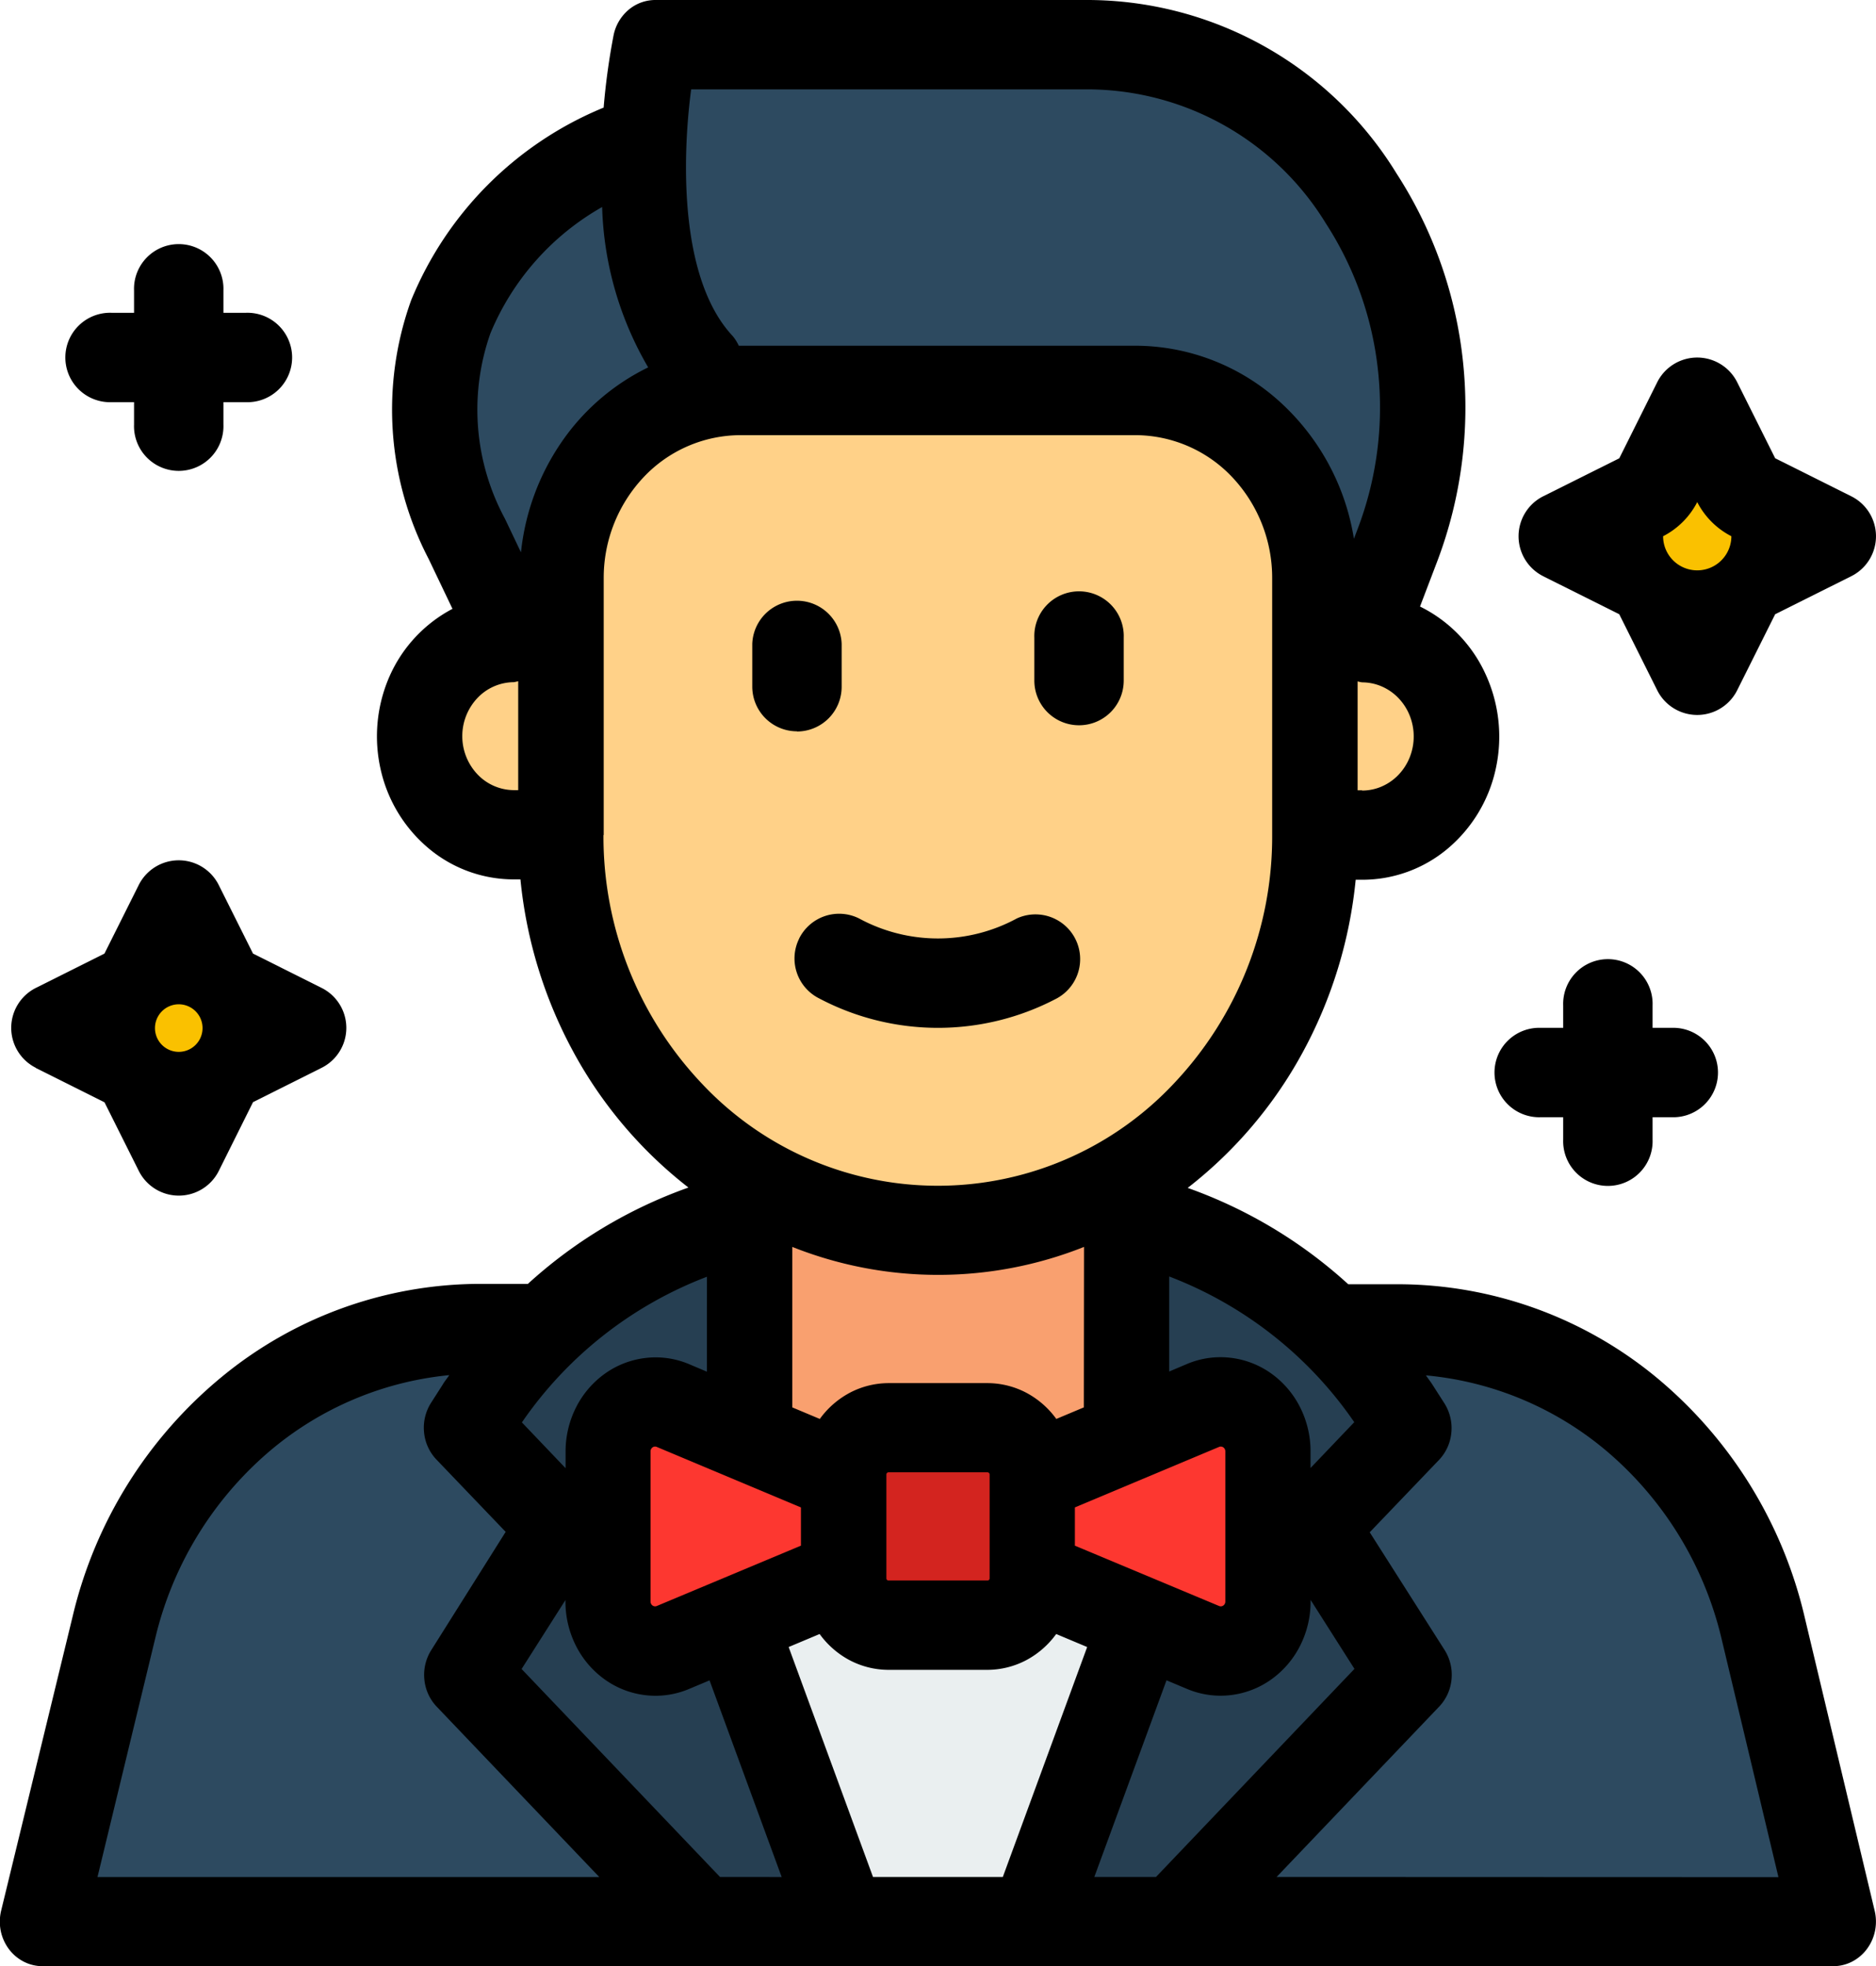 <svg xmlns="http://www.w3.org/2000/svg" width="31" height="32.494" viewBox="0 0 31 32.494"><path d="M39.206,338.526a6.026,6.026,0,0,0-3.814,1.374,6.565,6.565,0,0,0-2.209,3.544L32,348.321H61.523l-1.154-4.849a6.567,6.567,0,0,0-2.2-3.563,6.027,6.027,0,0,0-3.825-1.383Z" transform="translate(-31.261 -316.566)" fill="#2d4a60"/><path d="M141.808,314.947a6.955,6.955,0,0,0-3.526,2.964l-.182.3,1.483,1.632-1.483,2.449,3.708,4.081h7.415l3.708-4.081-1.483-2.449,1.483-1.632-.182-.3a6.955,6.955,0,0,0-3.525-2.964Z" transform="translate(-130.016 -294.619)" fill="#263f52"/><path d="M196.146,385.684l2.511,6.53h3.265l2.511-6.53Z" transform="translate(-184.79 -360.459)" fill="#eaeff0"/><path d="M215.372,256h-6.53v8.978h6.53Z" transform="translate(-196.607 -239.753)" fill="#f9a06f"/><path d="M180.821,358.816,183.783,360a.816.816,0,0,0,1.119-.758v-2.486a.816.816,0,0,0-1.119-.758l-2.962,1.185h-3.265L174.594,356a.816.816,0,0,0-1.119.758v2.486a.816.816,0,0,0,1.119.758l2.962-1.185Z" transform="translate(-163.688 -332.774)" fill="#fd3730"/><path d="M235.687,363.737a1.632,1.632,0,1,0-1.632,1.633A1.632,1.632,0,0,0,235.687,363.737Z" transform="translate(-218.554 -338.512)" fill="#d3241f"/><path d="M131.565,41.795l-.745-1.632c-2.012-4.894,2.805-6.62,2.805-6.62A11.221,11.221,0,0,1,133.8,32h6.859c3.793,0,6.282,4.407,4.873,8.265l-.558,1.529Z" transform="translate(-122.782 -31.261)" fill="#2d4a60"/><path d="M127.813,176.739a1.436,1.436,0,0,1-1.058-.478,1.711,1.711,0,0,1-.438-1.154h0a1.711,1.711,0,0,1,.438-1.154,1.436,1.436,0,0,1,1.058-.478h13.47a1.436,1.436,0,0,1,1.058.478,1.711,1.711,0,0,1,.438,1.154h0a1.711,1.711,0,0,1-.438,1.154,1.436,1.436,0,0,1-1.058.478Z" transform="translate(-119.048 -162.941)" fill="#ffd188"/><path d="M168.214,128.4a6.53,6.53,0,0,1-6.53-6.53v-4.244a3.1,3.1,0,0,1,3.1-3.1h6.856a3.1,3.1,0,0,1,3.1,3.1v4.244a6.53,6.53,0,0,1-6.53,6.53Z" transform="translate(-152.714 -108.074)" fill="#ffd188"/><path d="M416,119.548l1.312-.656a.554.554,0,0,0,.248-.248l.656-1.312.656,1.312a.554.554,0,0,0,.248.248l1.312.656-1.312.656a.554.554,0,0,0-.248.248l-.656,1.312-.656-1.312a.554.554,0,0,0-.248-.248Z" transform="translate(-390.169 -110.687)" fill="#fac100"/><path d="M34.668,239.364l1.2-.6a.508.508,0,0,0,.227-.227l.6-1.2.6,1.2a.508.508,0,0,0,.227.227l1.2.6-1.2.6a.508.508,0,0,0-.227.227l-.6,1.2-.6-1.2a.508.508,0,0,0-.227-.227Z" transform="translate(-33.745 -222.378)" fill="#fac100"/><path d="M221.834,239.846a.738.738,0,0,0,.33.991,4.205,4.205,0,0,0,3.925,0,.739.739,0,0,0-.659-1.322,2.734,2.734,0,0,1-2.608,0,.738.738,0,0,0-.989.331Z" transform="translate(-208.627 -224.338)"/><path d="M281.44,164.9a.738.738,0,0,0,.738-.739v-.708a.739.739,0,1,0-1.477,0v.708a.738.738,0,0,0,.738.739Z" transform="translate(-263.609 -152.915)"/><path d="M210.705,166.649a.739.739,0,0,0,.739-.738V165.2a.739.739,0,0,0-1.477,0v.708a.739.739,0,0,0,.738.738Z" transform="translate(-197.536 -154.561)"/><path d="M51.154,48.06A7.3,7.3,0,0,0,48.7,44.092a6.723,6.723,0,0,0-4.269-1.537h-.82a7.819,7.819,0,0,0-2.653-1.592,7.162,7.162,0,0,0,1.9-2.239,7.51,7.51,0,0,0,.876-2.853h.11a2.193,2.193,0,0,0,1.416-.519,2.384,2.384,0,0,0,.793-1.335,2.469,2.469,0,0,0-.181-1.561,2.311,2.311,0,0,0-1.075-1.1l.284-.745a7.178,7.178,0,0,0,.427-3.294,7.082,7.082,0,0,0-1.1-3.119,6,6,0,0,0-5.079-2.865H32.16a.685.685,0,0,0-.441.162.744.744,0,0,0-.247.416,11.208,11.208,0,0,0-.165,1.2,5.83,5.83,0,0,0-3.181,3.184,5.336,5.336,0,0,0,.288,4.272l.395.827A2.316,2.316,0,0,0,27.773,32.5a2.468,2.468,0,0,0-.151,1.547,2.379,2.379,0,0,0,.8,1.311,2.19,2.19,0,0,0,1.4.507h.11a7.51,7.51,0,0,0,.876,2.853,7.162,7.162,0,0,0,1.9,2.239,7.819,7.819,0,0,0-2.653,1.592h-.8A6.728,6.728,0,0,0,25,44.083a7.3,7.3,0,0,0-2.464,3.946l-1.185,4.877a.773.773,0,0,0-.007.333.755.755,0,0,0,.133.3.713.713,0,0,0,.247.21.678.678,0,0,0,.31.075H51.627a.679.679,0,0,0,.309-.075.712.712,0,0,0,.246-.209.755.755,0,0,0,.134-.3.774.774,0,0,0-.006-.332ZM39.415,52.35,40.608,49.1l.346.145a1.421,1.421,0,0,0,.71.1,1.442,1.442,0,0,0,.673-.258,1.533,1.533,0,0,0,.479-.559,1.615,1.615,0,0,0,.173-.729v-.028l.725,1.14L40.434,52.35Zm-3.657,0-1.394-3.8.512-.215a1.455,1.455,0,0,0,.5.435,1.383,1.383,0,0,0,.635.157H37.65a1.384,1.384,0,0,0,.635-.157,1.454,1.454,0,0,0,.5-.435l.512.215-1.394,3.8Zm-2.528,0-3.279-3.437.725-1.14V47.8a1.615,1.615,0,0,0,.173.729,1.532,1.532,0,0,0,.479.559,1.441,1.441,0,0,0,.673.258,1.42,1.42,0,0,0,.71-.1l.346-.145,1.192,3.25ZM43.71,44.835l-.722.757v-.276a1.615,1.615,0,0,0-.173-.729,1.533,1.533,0,0,0-.479-.559,1.442,1.442,0,0,0-.673-.258,1.421,1.421,0,0,0-.71.1l-.3.127V42.427a6.54,6.54,0,0,1,3.058,2.408Zm-4.616,2.04v-.632l2.383-1a.071.071,0,0,1,.036-.005.073.073,0,0,1,.034.013.077.077,0,0,1,.024.028.081.081,0,0,1,.009.036V47.8a.081.081,0,0,1-.009.036.076.076,0,0,1-.024.028.072.072,0,0,1-.034.013.071.071,0,0,1-.036-.005Zm.148-2.285-.455.191a1.454,1.454,0,0,0-.5-.435,1.384,1.384,0,0,0-.635-.157H36.014a1.383,1.383,0,0,0-.635.157,1.454,1.454,0,0,0-.5.435l-.455-.191V41.938a6.518,6.518,0,0,0,4.821,0ZM37.685,45.7v1.714a.038.038,0,0,1-.01.026.035.035,0,0,1-.025.011H36.014a.034.034,0,0,1-.025-.011.038.038,0,0,1-.01-.026V45.7a.038.038,0,0,1,.01-.026.034.034,0,0,1,.025-.011H37.65a.035.035,0,0,1,.025.011.038.038,0,0,1,.01.026Zm-5.5,2.172a.071.071,0,0,1-.036.005.072.072,0,0,1-.034-.013.077.077,0,0,1-.024-.028.081.081,0,0,1-.009-.036V45.315a.081.081,0,0,1,.009-.036.076.076,0,0,1,.024-.028.071.071,0,0,1,.069-.008l2.383,1v.632ZM33.013,44l-.3-.127a1.42,1.42,0,0,0-.71-.1,1.441,1.441,0,0,0-.673.258,1.532,1.532,0,0,0-.479.559,1.615,1.615,0,0,0-.173.729v.276l-.722-.757a6.54,6.54,0,0,1,3.058-2.407ZM43.84,34.393h-.074v-1.8a.643.643,0,0,0,.074.016h0a.819.819,0,0,1,.326.068.852.852,0,0,1,.277.194.9.9,0,0,1,.185.29.933.933,0,0,1,0,.684.9.9,0,0,1-.185.29.851.851,0,0,1-.277.194.819.819,0,0,1-.326.068ZM32.753,22.81H39.33a4.626,4.626,0,0,1,3.912,2.216,5.562,5.562,0,0,1,.863,2.449,5.638,5.638,0,0,1-.334,2.587l-.066.174a3.885,3.885,0,0,0-1.246-2.283,3.563,3.563,0,0,0-2.355-.907H33.561l-.021,0a.715.715,0,0,0-.1-.159C32.562,25.951,32.6,23.971,32.753,22.81ZM28.971,33.5a.918.918,0,0,1,.25-.632.835.835,0,0,1,.6-.262.634.634,0,0,0,.074-.016v1.8h-.074a.835.835,0,0,1-.6-.262.918.918,0,0,1-.25-.632Zm.969-3.041-.264-.554a3.793,3.793,0,0,1-.24-3.064,4.284,4.284,0,0,1,1.846-2.087,5.561,5.561,0,0,0,.761,2.65,3.7,3.7,0,0,0-1.434,1.238,3.94,3.94,0,0,0-.668,1.817Zm1.368,4.674V30.887a2.425,2.425,0,0,1,.661-1.67,2.206,2.206,0,0,1,1.593-.693H40.1a2.206,2.206,0,0,1,1.593.693,2.425,2.425,0,0,1,.661,1.67v4.244a5.936,5.936,0,0,1-1.618,4.1,5.347,5.347,0,0,1-7.814,0,5.936,5.936,0,0,1-1.618-4.1ZM23.9,48.394a5.832,5.832,0,0,1,1.77-2.978,5.392,5.392,0,0,1,3.086-1.359c-.036.054-.076.1-.11.159l-.192.3a.766.766,0,0,0-.115.482.754.754,0,0,0,.2.449l1.149,1.2L28.459,48.6a.766.766,0,0,0-.115.482.754.754,0,0,0,.2.449l2.691,2.82H22.943ZM42.427,52.35l2.691-2.82a.754.754,0,0,0,.2-.449.766.766,0,0,0-.115-.482l-1.237-1.945,1.149-1.2a.754.754,0,0,0,.2-.449.766.766,0,0,0-.115-.482l-.192-.3c-.035-.056-.076-.107-.113-.162a5.387,5.387,0,0,1,3.112,1.361,5.829,5.829,0,0,1,1.775,3l.938,3.931Z" transform="translate(-21.332 -21.333)"/><path d="M405.742,110.282l1.257.628.628,1.257a.739.739,0,0,0,1.321,0l.628-1.257,1.257-.628a.738.738,0,0,0,0-1.321l-1.257-.628-.628-1.257a.739.739,0,0,0-1.321,0L407,108.333l-1.257.628a.739.739,0,0,0,0,1.321Zm2.546-1.225a1.3,1.3,0,0,0,.564.564.564.564,0,1,1-1.128,0,1.3,1.3,0,0,0,.564-.564Z" transform="translate(-380.242 -100.76)"/><path d="M24.412,230.1l1.134.567.567,1.134a.739.739,0,0,0,1.321,0L28,230.664l1.133-.567a.738.738,0,0,0,0-1.321L28,228.209l-.567-1.134a.739.739,0,0,0-1.321,0l-.567,1.134-1.133.567a.739.739,0,0,0,0,1.321Zm2.361-1.053a.393.393,0,1,1,0,.786.393.393,0,0,1,0-.786Z" transform="translate(-23.819 -212.451)"/><path d="M400.642,253.155h.369v.369a.739.739,0,1,0,1.477,0v-.369h.369a.739.739,0,0,0,0-1.477h-.369v-.369a.739.739,0,1,0-1.477,0v.369h-.369a.739.739,0,1,0,0,1.477Z" transform="translate(-375.18 -234.693)"/><path d="M37.976,82.487h.369v.369a.739.739,0,1,0,1.477,0v-.369h.369a.739.739,0,1,0,0-1.477h-.369v-.369a.739.739,0,1,0-1.477,0v.369h-.369a.739.739,0,1,0,0,1.477Z" transform="translate(-36.13 -75.841)"/></svg>